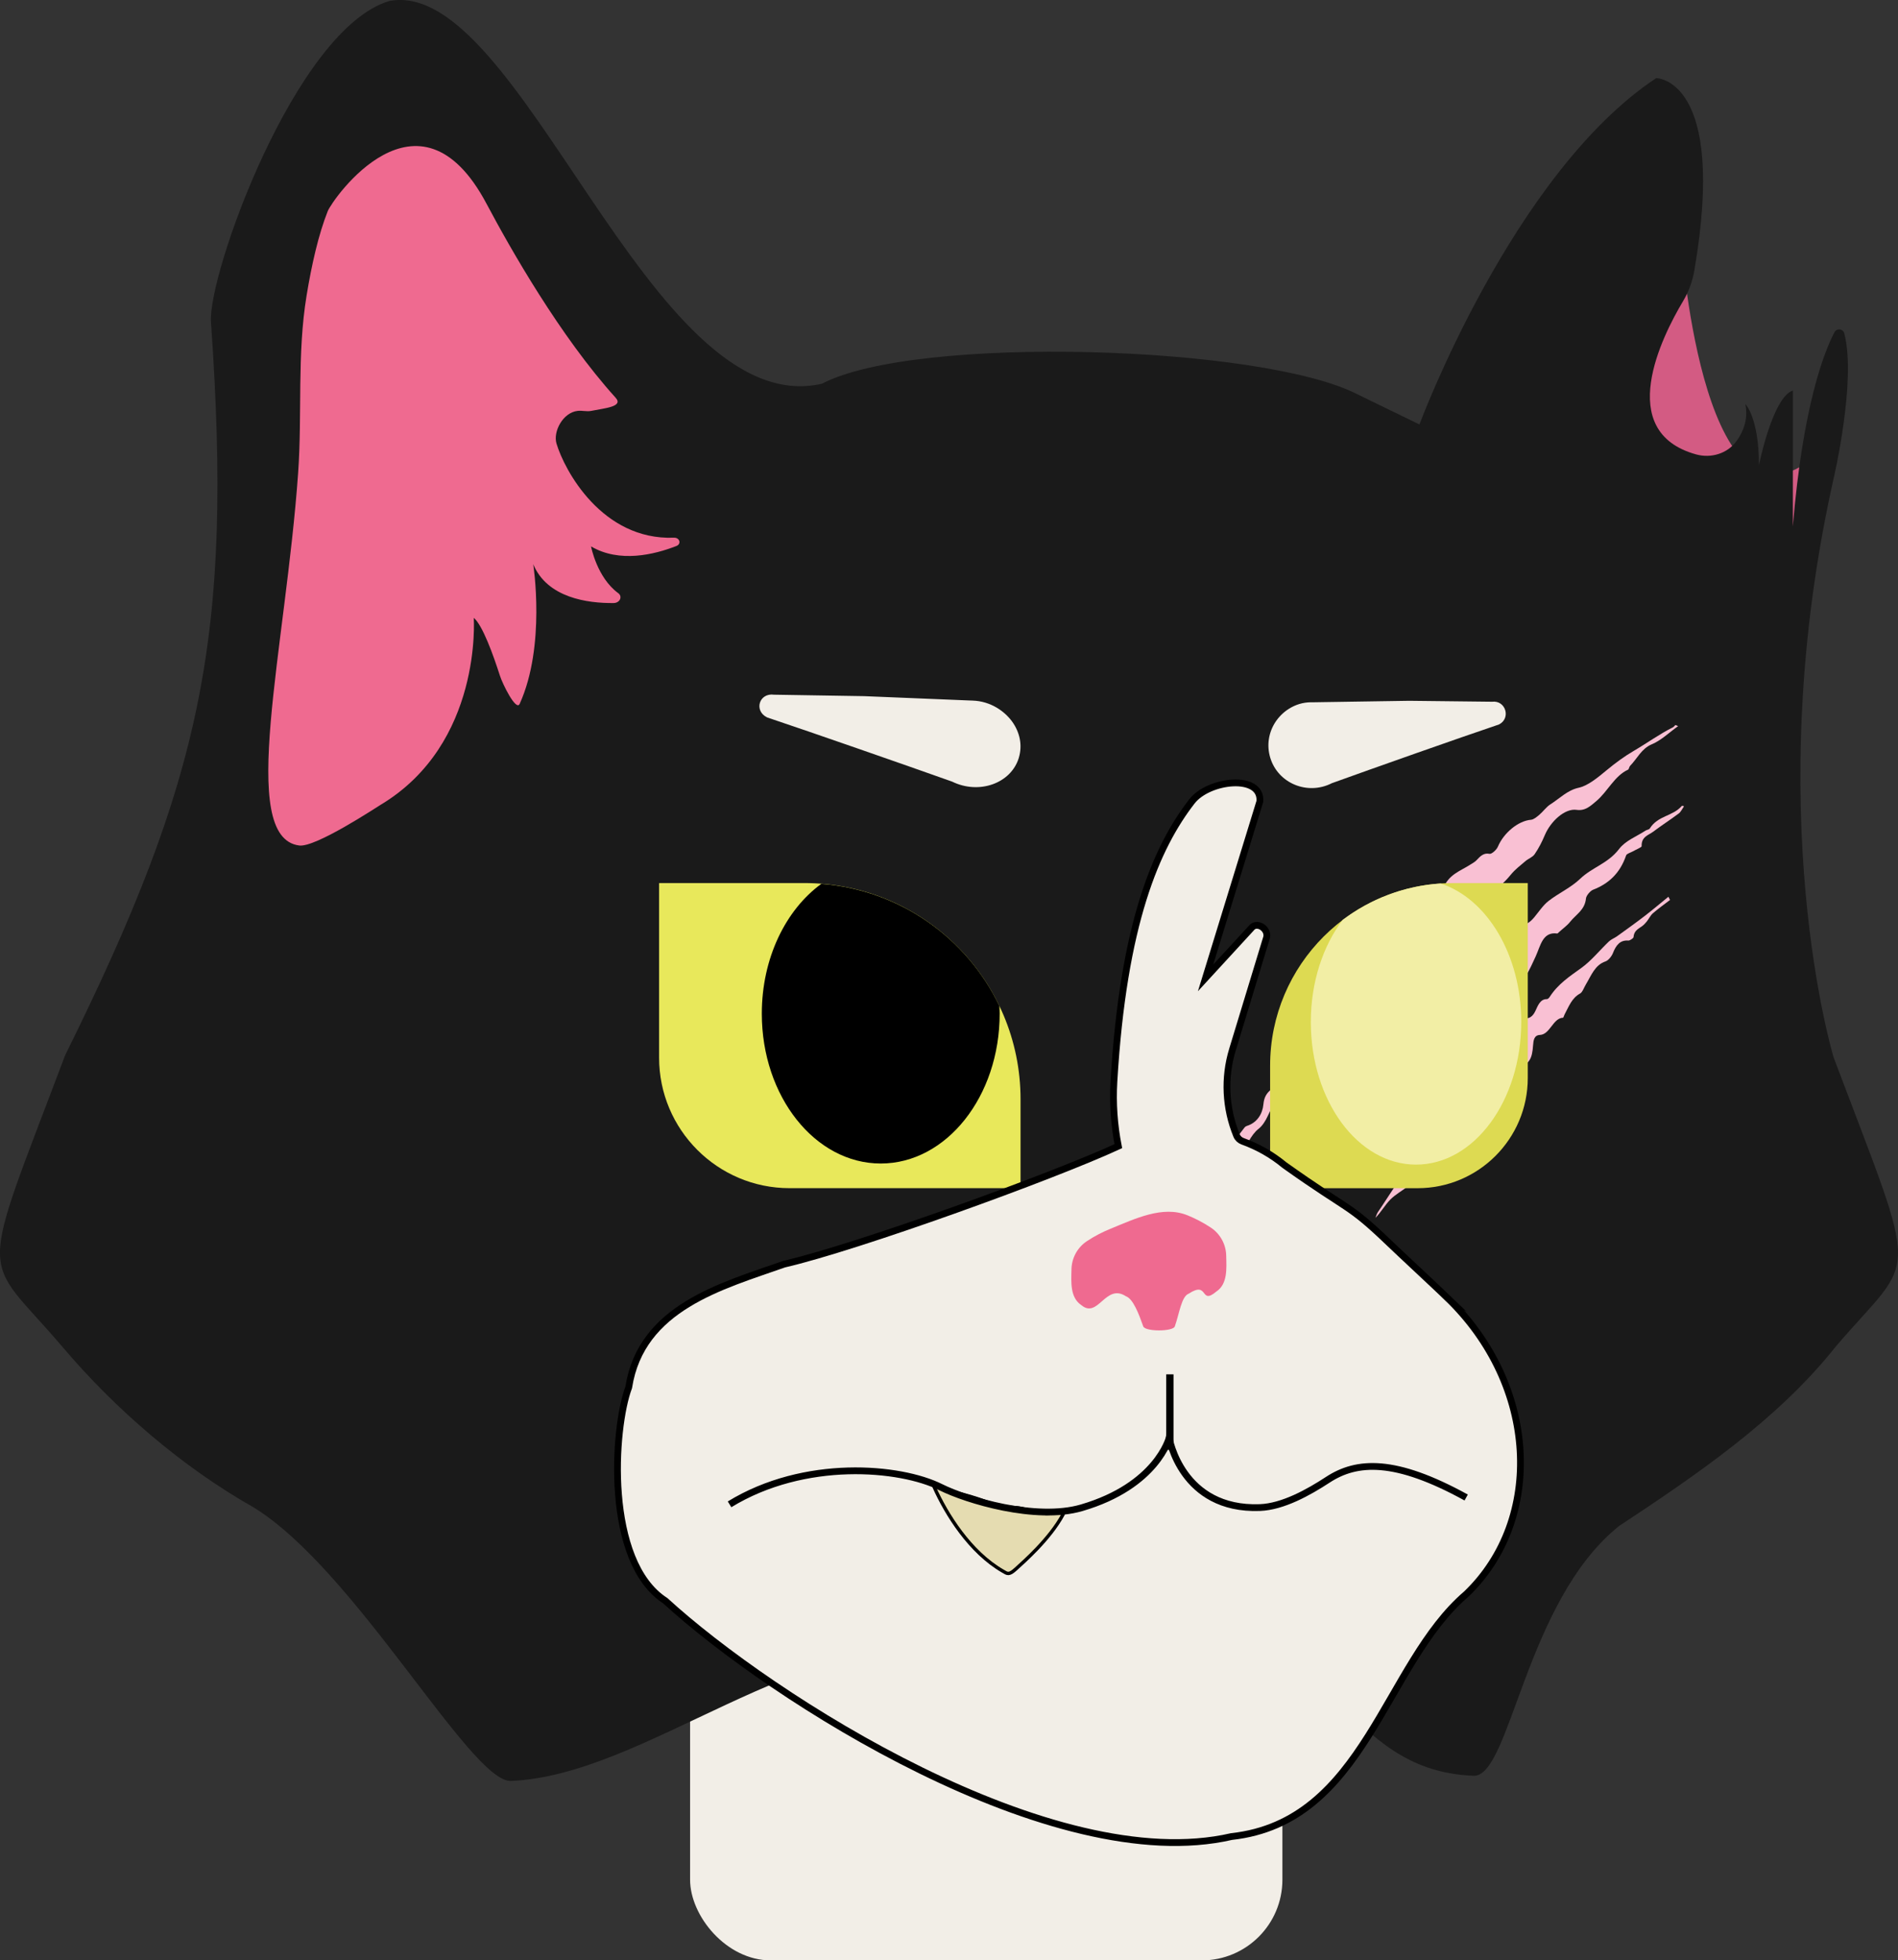 <?xml version="1.0" encoding="UTF-8"?>
<svg id="Capa_2" data-name="Capa 2" xmlns="http://www.w3.org/2000/svg" viewBox="0 0 599.09 618.62">
  <rect x="0" y="0" width="599.09" height="618.62" fill="#333333" stroke="none"/>
  <defs>
    <style>
      .cls-1 {
        fill: #ddda52;
      }

      .cls-2 {
        fill: #e8e85b;
      }

      .cls-3 {
        fill: #d35b83;
      }

      .cls-4, .cls-5 {
        fill: #f2eee7;
      }

      .cls-4, .cls-6 {
        stroke-width: 2.14px;
      }

      .cls-4, .cls-6, .cls-7, .cls-8 {
        stroke: #000;
        stroke-miterlimit: 10;
      }

      .cls-9 {
        fill: #f2eea5;
      }

      .cls-6, .cls-8 {
        fill: none;
      }

      .cls-7 {
        fill: #e5dcb1;
        stroke-width: 1.07px;
      }

      .cls-10 {
        fill: #f9c0d3;
      }

      .cls-11 {
        fill: #ef6a90;
      }

      .cls-12 {
        fill: #1a1a1a;
      }

      .cls-8 {
        stroke-width: 2.3px;
      }
    </style>
  </defs>
  <g id="_3_4_FRONTAL_2" data-name="3/4 FRONTAL 2">
    <g>
      <rect class="cls-5" x="217.82" y="517.9" width="186.96" height="100.72" rx="25.46" ry="25.46"/>
      <g>
        <path class="cls-3" d="m530.87,78.23s7.17,98.57,43.6,64.29l-8.57,27.86h0s-4.68-1.45-4.68-1.45c-31.67-9.83-52.09-40.54-48.9-73.55h0s18.55-17.14,18.55-17.14"/>
        <path class="cls-12" d="m565.9,166.09c3.17-38.08,9.87-55.01,13.13-61.24.71-1.35,2.72-1.14,3.1.34,3.91,14.9-3.38,45.89-3.38,45.89-23.57,105,.02,182.6.02,182.6,27.65,73.26,26.32,61.17.6,91.33-18.25,22.99-43.98,40.47-68.35,56.56-29.61,23.76-34.25,79.08-45.84,78.8-42.99-1.72-40.56-46.78-97.93-41.41-20.36,1.9-40.81,1.8-61.18-.06-54.6-5-102.13,41.39-144.94,43.1-12.79.02-49.19-66.94-81.24-86.42-22.42-12.66-43.75-31.13-60.18-50.57-25.8-30.26-27.06-17.99.86-92.04,43.21-87.22,52.98-132.2,46.03-231.18-1.23-14.68,26.61-92.68,56.33-101.49,41.5-7.75,82.05,133.34,136.53,120.78,29.71-15.55,139.14-12.13,169.13,3.41l19.45,9.45s29.45-79.29,74.73-109.29c0,0,22.44,0,12.05,60.63-.59,3.46-1.81,6.81-3.61,9.82-6.56,10.98-21.77,41.11,4.15,48.29,4.72,1.31,9.9-.25,12.78-4.22,2.09-2.89,3.73-6.84,2.77-11.67,0,0,4.29,4.29,4.29,19.29,0,0,4.29-21.43,10.71-23.57"/>
        <path class="cls-11" d="m94.46,266.81c-19.62-2.49-4.29-62.14-.36-117.5,1.33-18.71-.38-37.51,2.68-56.09,1.57-9.55,3.72-19.16,6.66-26.57,1.46-3.69,28.65-42.84,50.13-2.36,7.45,14.04,23.19,41.8,40.75,61.22,2.59,2.86-3.52,3.29-7.71,4.15-1.44.29-2.79-.17-4.29,0-4.65.52-7.79,6.53-6.67,10.3,2.49,8.39,14.33,30.57,37.09,29.72,1.8-.07,2.4,1.98.77,2.61-6.99,2.74-17.99,5.41-26.95.14,0,0,1.84,9.81,8.57,14.74,1.47,1.07.52,3.11-1.44,3.13-8.25.08-20.95-1.64-25.38-12.25,0,0,4.05,25.69-4.28,44.06-1.12,2.46-5.41-6.3-6.22-8.84-2.15-6.71-5.51-16.01-8.27-18.3,0,0,2.77,39.69-29.37,58.98-1.55.93-20.55,13.51-25.71,12.86Z"/>
        <path class="cls-5" d="m400.95,239.13c-.59-1.94-.74-3.99-.43-5.94.3-1.96,1.04-3.8,2.08-5.38s2.51-3.05,4.14-4.08c2.16-1.38,4.51-2.1,7.08-2.12.35,0,.71,0,1.06,0l3.08-.05,3.94-.06c1.49-.02,2.97-.05,4.46-.07,1.55-.02,3.09-.05,4.64-.07s2.99-.05,4.48-.07c1.33-.02,2.66-.04,3.99-.06l3.15-.05,1.98-.03h.51s25.85.29,25.85.29c4.29-.53,6.04,5.2,2.2,7.17-12.9,4.35-39.84,13.87-52.78,18.54-7.65,3.9-16.95.08-19.42-7.99Z"/>
        <path class="cls-5" d="m321.58,239.13c.59-1.94.69-4,.3-5.98-.39-1.98-1.25-3.86-2.44-5.49s-2.85-3.15-4.65-4.24c-2.41-1.46-5.01-2.25-7.82-2.34-.39-.01-.78-.02-1.16-.04l-3.38-.14-4.32-.18c-1.63-.07-3.26-.13-4.89-.2-1.7-.07-3.39-.14-5.09-.21-1.64-.07-3.28-.13-4.91-.2l-4.37-.18-3.46-.14-2.17-.09-.56-.02-28.33-.46c-4.71-.66-6.47,5.07-2.2,7.17,14.27,4.77,44.08,15.17,58.4,20.26,8.5,4.16,18.58.58,21.05-7.49Z"/>
        <path class="cls-2" d="m208.03,278.67h72.91c22.73,0,41.18,18.45,41.18,41.18v55.1h-45.85c-37.66,0-68.24-30.58-68.24-68.24v-28.04h0Z" transform="translate(530.16 653.61) rotate(-180)"/>
        <path d="m259.26,278.9c-11.24,8.17-18.8,23.45-18.8,40.97,0,26.12,16.81,47.29,37.54,47.29s37.54-21.17,37.54-47.29c0-.82-.06-1.63-.09-2.44-10.27-21.4-31.36-36.59-56.18-38.52Z"/>
        <g>
          <g>
            <path class="cls-10" d="m529.69,229.14c-2.76,1.96-5.41,4.53-8.31,5.73-3.24,1.34-4.62,4.53-6.87,6.83-.28.29-.35,1.05-.61,1.17-4.28,1.94-6.44,6.88-9.98,9.88-1.96,1.67-3.59,3.2-6.28,2.81-3.7-.53-8.2,3.6-10.05,8.02-.87,2.08-1.93,4.14-3.19,5.97-.67.98-1.98,1.39-2.92,2.2-1.58,1.35-3.26,2.62-4.59,4.25-2.38,2.91-4.96,5.11-8.11,6.62-2.02.97-3.87,2.69-5.79,4.09-.2.15-.47.45-.48.65-.11,3.06-2.46,4.37-4.02,6.3-1.39,1.71-2.99,2.06-4.73,2.81-2.29.99-5.95,1.4-6.81,3.44-1.53,3.62-3.6,5.87-6.17,8.27-2.26,2.11-3.87,5.22-6.1,7.4-1.15,1.13-3.03,1.53-4.56,1.71-2.36.28-3.85,1.67-4.52,4.18-.53,1.97-1.56,2.85-3.1,3.75-3.07,1.81-5.29,4.45-6.16,8.56-.25,1.2-1.93,2.57-3.15,3.29-5.81,3.42-10.01,8.55-13.06,15.15-.67,1.45-1.65,3.03-2.8,3.93-2.67,2.08-3.67,5.52-5.8,7.97-1.42,1.63-2.97,3.1-4.39,4.73-.64.74-1.24,1.61-1.65,2.52-2.64,5.84-6.01,11.07-10.43,15.53.11-.31.16-.73.35-.9,3.96-3.61,5.13-8.66,6.62-13.56.08-.26.05-.72.17-.79,3.21-1.87,3.16-6,5.19-8.68,1.82-2.41,3.62-4.85,5.48-7.22.3-.38.87-.5,1.32-.68,2.58-1.04,4.31-3.47,4.6-6.62.19-2.08.93-3.55,2.68-4.83,1.15-.83,2.35-2.56,2.67-4,1.01-4.44,3.15-7.74,6.63-10.1.29-.2.65-.3.88-.56,2.18-2.48,4.38-4.94,6.47-7.52.45-.56.33-1.67.73-2.36,1.55-2.71,3.01-5.62,6.05-6.35,1.48-.36,2.2-1.34,2.63-3.03.94-3.67,3.5-5.82,6.03-8.11,1.42-1.3,2.71-3.13,3.55-4.96,1.12-2.43,2.38-3.48,4.59-3.25,2.42.26,3.62-2.17,4.88-4.12,1.18-1.82,1.97-4.01,3.3-5.62.78-.95,2.31-1.05,3.49-1.6.7-.33,1.81-.67,2-1.22,1.64-4.88,5.57-5.91,8.84-8.05.64-.41,1.34-.77,1.86-1.33,1.22-1.31,2.29-2.38,4.09-2,.65.14,2.22-1.26,2.64-2.26,1.84-4.38,6.46-8.17,10.45-8.49.85-.07,1.83-.9,2.64-1.58,1.2-1.02,2.21-2.49,3.47-3.28,2.91-1.84,5.38-4.47,8.92-5.24,3-.65,6.09-3.26,8.85-5.54,2.8-2.31,5.55-4.35,8.64-6.15,4.08-2.38,8.05-5.27,12.27-7.38.29-.14.53-.49.79-.74.28.12.56.24.84.36Z"/>
            <path class="cls-10" d="m455.08,318.91c-.71-.96-1.2-1.64-1.39-1.9.96-1.96,1.59-3.53,2.47-4.93.52-.83,1.67-2.07,2.09-1.92,2.42.84,4.21-1.53,6.25-2.41,4.32-1.88,7.01-5.73,8.69-10.58.92-2.66,4.15-5.57,6.39-5.33,1.95.21,3.32-.73,4.68-2.36,1.47-1.77,2.82-3.84,4.53-5.17,3.24-2.52,7-4.15,9.98-7,3.85-3.68,8.75-4.78,12.29-9.41,2.04-2.66,5.5-3.92,8.34-5.79.43-.28,1.1-.29,1.34-.67,2.62-4.16,7.2-3.76,10.14-7.15.06-.06.26.05.67.14-.59.84-1.01,1.78-1.64,2.25-2.67,2-5.45,3.78-8.12,5.79-1.49,1.12-3.74,1.54-3.62,4.58.01.32-1.83,1.07-2.81,1.63-.72.41-1.89.69-2.09,1.26-1.96,5.73-5.6,8.96-10.43,10.83-.87.34-2.15,1.83-2.24,2.74-.35,3.66-3.15,5.05-4.95,7.32-1,1.27-2.34,2.19-3.52,3.27-.2.18-.45.5-.61.48-4.62-.63-5.25,3.86-6.8,7.23-.95,2.06-1.87,4.18-3.07,6.07-.85,1.35-2.17,2.34-3.25,3.51-1.26,1.37-2.35,3.26-3.77,4.01-1.4.74-3.18-.03-4.67.56-1.26.49-2.33,2.01-3.53,3.01-1.31,1.09-2.64,2.16-4.01,3.11-1.05.73-2.13.92-1.91,2.98.31,2.95-1.6,5.69-4.17,7-1.63.83-3.22,1.81-4.84,2.74.05,2.06-2.64,5.89-5.34,6.41-3.99.78-6.14,3.94-8.34,7.35-.35.55-.72,1.09-1.19,1.8-1.53-.88-2.59-.21-3.79,1.73-1.57,2.54-3.58,4.78-5.47,7.06-.32.38-1.03.28-1.53.53-.8.39-1.82.68-2.3,1.38-1.52,2.2-2.83,4.58-4.22,6.89-.1.16-.19.38-.32.46-3.88,2.34-6.1,6.67-9.01,10.17-.42.51-1.16.63-1.69,1.05-.8.63-1.65,1.27-2.28,2.09-1.83,2.35-3.56,4.81-5.34,7.21-.54.73-1.14,1.42-1.66,2.17-1.45,2.09-2.87,4.2-4.3,6.3-.21-.18-.41-.35-.62-.53,2.04-3.01,4.16-5.95,6.09-9.04,1.66-2.66,2.85-5.72,4.68-8.19,1.78-2.4,4.13-4.26,6.22-6.37,1.21-1.22,2.19-2.29,2.97-4.27,1.32-3.36,2.4-7.19,6.01-9.37,2.24-1.35,3.93-4.3,5.84-6.55.7-.83,1.22-2.03,2.02-2.56,2.51-1.67,3.11-4.7,4.66-7.04,1.27-1.93,3.12-3.37,4.65-5.1,1.63-1.85,3.2-3.78,4.78-5.69.35-.42.7-1.33.93-1.32,3.57.24,3.9-3.13,5.01-5.74.45-1.05,1.17-2.15,1.98-2.85,1.6-1.39,3.34-2.53,5.15-3.85Z"/>
          </g>
          <path class="cls-10" d="m527.13,283.99c-1.81,1.39-3.66,2.69-5.4,4.2-.76.66-1.27,1.76-1.94,2.6-.43.54-.93,1.07-1.46,1.46-1.2.87-2.58,1.43-2.72,3.48-.02.33-1.14,1.1-1.64,1.07-2.5-.19-3.83,1.32-4.86,3.96-.41,1.04-1.47,2.33-2.34,2.62-3.34,1.12-4.5,4.45-6.2,7.27-.6.99-1.06,2.45-1.83,2.87-2.62,1.41-3.58,4.16-4.91,6.64-.18.33-.34.99-.45.99-3.24.13-4.09,5.3-7.33,5.44-1.82.08-2.03,1.71-2.14,3.22-.3,4.4-1.17,5.86-4.67,7.13-1.61.58-3.27.75-4.91,1.09-.24.05-.59-.04-.7.11-.93,1.31-2,2.58-2.67,4.03-.65,1.4-2.24.88-2.82,3.18-.6,2.37-2.95,5.03-5,6.41-2.3,1.55-4.92,2.09-5.74,5.65-.07.32-.44.83-.65.85-4.31.56-4.47,5.79-7.05,8.27-.93.89-1.95,1.69-3,2.36-1.3.83-2.37,1.53-1.51,3.4.18.38-.29,1.63-.73,1.99-1.84,1.5-3.96,2.57-5.63,4.27-1.66,1.69-2.91,3.96-4.69,5.75.26-.62.44-1.31.8-1.84,3.18-4.58,5.99-9.66,9.71-13.51,3.15-3.25,5.08-6.87,7.06-10.81,1-1.98,2.76-3.52,4.11-5.33,2.65-3.57,5.25-7.18,7.85-10.8.25-.35.4-.89.42-1.32.19-3.25,2.79-4.52,4.38-6.63,1.47-1.96,2.87-3.99,4.32-5.98.81-1.1,1.59-2.25,2.49-3.24.72-.79,1.76-1.22,2.41-2.06,1.02-1.3,1.89-1.9,3.36-1.54,1.34.33,2.64-.21,3.58-2.21.75-1.59,1.49-3.81,3.67-3.75.24,0,.62-.35.81-.64,2.69-4.2,6.43-6.59,10.12-9.26,3.1-2.25,5.73-5.55,8.62-8.3.74-.7,1.71-1.03,2.54-1.62,2.88-2.07,5.77-4.13,8.61-6.31,2.58-1.98,5.08-4.11,7.62-6.17.17.33.34.67.51,1Z"/>
        </g>
        <g>
          <path class="cls-1" d="m458.51,278.67h23.72v61.51c0,19.19-15.58,34.77-34.77,34.77h-46.56v-38.66c0-31.8,25.82-57.62,57.62-57.62Z"/>
          <path class="cls-9" d="m480.18,322.52c0-21.23-10.86-38.98-25.46-43.72-11.56.75-22.2,4.91-30.91,11.48-6.2,8.18-10.06,19.59-10.06,32.23,0,24.85,14.87,45,33.21,45s33.21-20.15,33.21-45Z"/>
        </g>
        <g>
          <path class="cls-4" d="m456.81,409.5c-3.9-3.75-14.51-13.59-18.42-17.34-13.21-12.66-12.04-9.6-32.94-24.47-4.01-3.32-8.49-5.84-13.23-7.55-.85-.31-1.54-.94-1.89-1.78h0c-3.56-8.63-4.03-18.22-1.31-27.15l10.8-35.48c.56-2.75-3.17-5.07-4.87-2.83l-14.42,15.69,17.14-55.72c.62-8.63-16.12-6.84-21.43,0-11.19,14.41-21.7,38.49-24.64,88.45-.4,6.83.08,13.67,1.39,20.37-20.93,9.66-82.4,31.9-105.46,37.22-19.78,6.97-45.14,13.66-49.08,38.9-4.83,12.76-7.63,54.96,11.57,67.34,33.46,30.66,122.28,87.42,178.73,74.39,42.11-4.6,48.12-54.36,74.1-76.53,24.6-23.62,22.66-65.85-6.06-93.52Z"/>
          <path class="cls-11" d="m374.8,383.5c-7.8-3.18-16.57,1.11-24.37,4.29-2.35.96-4.87,2.22-7.38,3.89-3.04,2.02-4.85,5.44-4.85,9.09-.08,3.73-.47,8.68,3.09,11.06,5.34,4.49,7.63-7,14.1-2.78,2.28.82,4.06,5.53,5.47,9.52.59,1.67,9.37,1.67,9.96,0,1.41-4,2.1-9.51,4.38-10.33,6.46-4.22,3.42,3.79,8.76-.7,3.57-2.38,3.17-7.33,3.09-11.06,0-3.65-1.81-7.07-4.85-9.09-2.51-1.66-5.03-2.93-7.38-3.89Z"/>
          <path class="cls-7" d="m320.54,475.74c-7.24-.27-8.57-2.14-17.14-4.29-2.57-.64-6.43-2.14-8.31-3-.29-.13-.35.54-.21.83,3.83,8.54,11.26,20.53,21.72,26.54,1.36.78,1.81,1.34,4.09-.75,2.19-2.01,10.65-9.33,14.87-17.2.28-.52-4.02-.41-4.6-.31-2.03.33-7.97-1.74-10.4-1.83Z"/>
          <path class="cls-6" d="m230.28,474.71c23.65-14.49,53.82-11.83,66.68-5.4,8.13,4.07,30,10.71,44.44,6.49,23.79-6.96,27.64-22.07,27.64-22.07,0,0,3.87,22.94,28.64,22,7.24-.27,15.37-4.8,21.43-8.77,9.2-6.02,21.26-6.74,43.68,5.6"/>
          <line class="cls-8" x1="369.26" y1="433.69" x2="369.26" y2="457.52"/>
        </g>
      </g>
    </g>
  </g>
</svg>